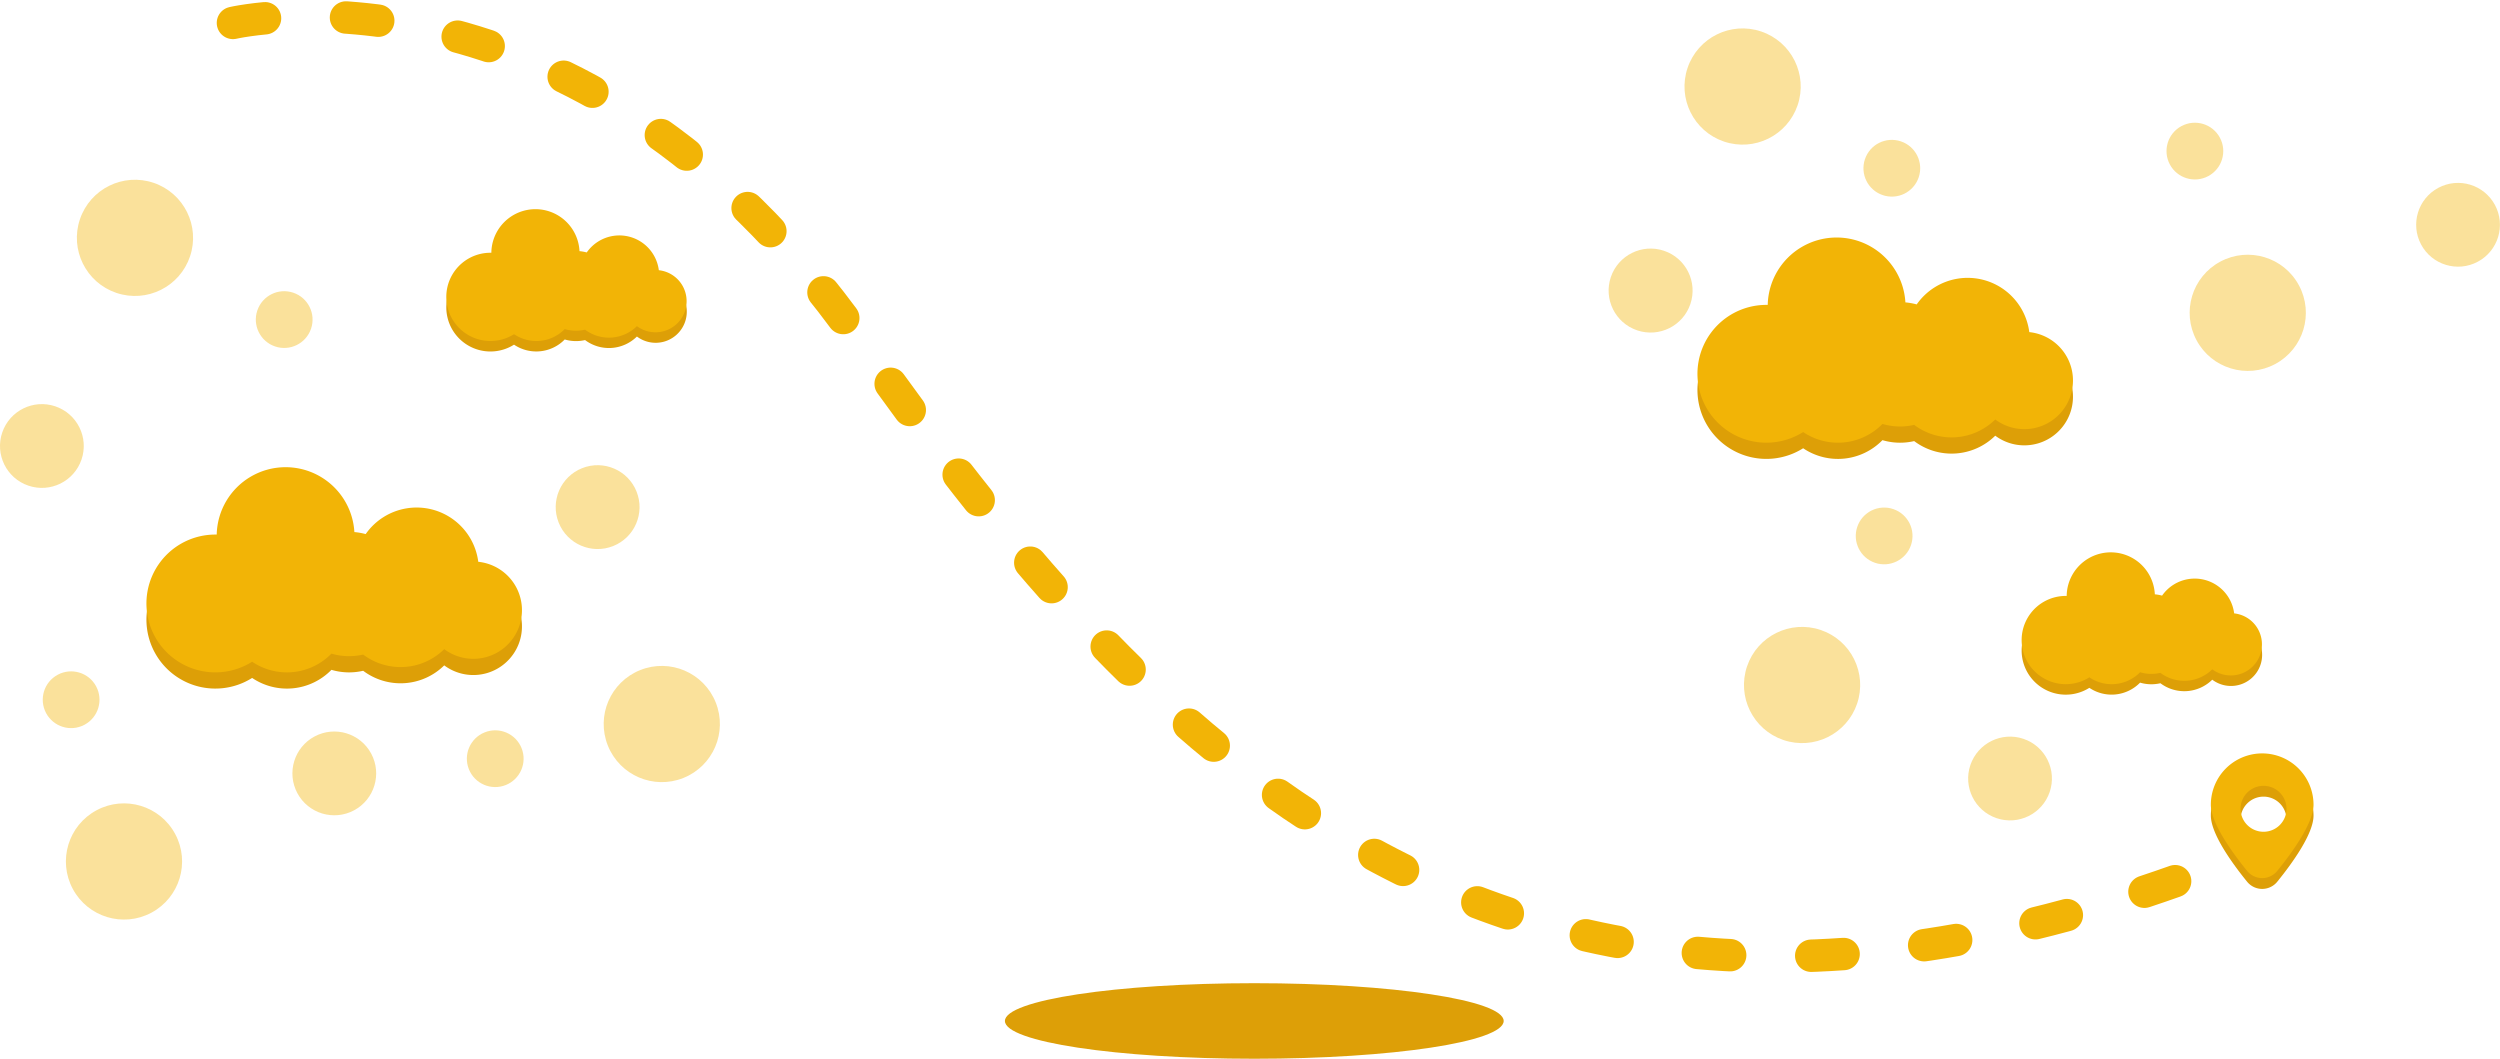 <svg xmlns="http://www.w3.org/2000/svg" viewBox="0 0 925.2 391.82"><title>Asset 8</title><g id="Layer_2" data-name="Layer 2"><g id="locatie"><ellipse cx="464.19" cy="377.84" rx="92.29" ry="13.98" style="fill:#dd9f07"/><path d="M86.21,8.48S213.74-21.2,317.26,124.83,553,422,818.14,321.28" style="fill:none;stroke:#f2b406;stroke-linecap:round;stroke-linejoin:round;stroke-width:12px;stroke-dasharray:12,30"/><path d="M751,128.91a23,23,0,0,0-41.67-10.25,22.92,22.92,0,0,0-4.18-.75,25.5,25.5,0,0,0-50.95.92h-.51a25.5,25.5,0,1,0,13.62,47.06,23,23,0,0,0,29.35-3,23,23,0,0,0,11.74.35,23,23,0,0,0,30-2A18,18,0,1,0,751,128.91Z" style="fill:#dd9f07"/><path d="M751,122.91a23,23,0,0,0-41.67-10.25,22.92,22.92,0,0,0-4.18-.75,25.5,25.5,0,0,0-50.95.92h-.51a25.5,25.5,0,1,0,13.62,47.06,23,23,0,0,0,29.35-3,23,23,0,0,0,11.74.35,23,23,0,0,0,30-2A18,18,0,1,0,751,122.91Z" style="fill:#f2b406"/><path d="M177,213.91a23,23,0,0,0-41.67-10.25,22.92,22.92,0,0,0-4.18-.75,25.5,25.5,0,0,0-50.95.92h-.51a25.5,25.5,0,1,0,13.62,47.06,23,23,0,0,0,29.35-3,23,23,0,0,0,11.74.35,23,23,0,0,0,30-2A18,18,0,1,0,177,213.91Z" style="fill:#dd9f07"/><path d="M177,207.91a23,23,0,0,0-41.67-10.25,22.92,22.92,0,0,0-4.18-.75,25.5,25.5,0,0,0-50.95.92h-.51a25.5,25.5,0,1,0,13.62,47.06,23,23,0,0,0,29.35-3,23,23,0,0,0,11.74.35,23,23,0,0,0,30-2A18,18,0,1,0,177,207.91Z" style="fill:#f2b406"/><path d="M243.82,103.88a14.72,14.72,0,0,0-26.68-6.57,14.67,14.67,0,0,0-2.68-.48,16.32,16.32,0,0,0-32.62.59h-.33a16.33,16.33,0,1,0,8.72,30.13A14.72,14.72,0,0,0,209,125.63a14.71,14.71,0,0,0,7.52.22,14.72,14.72,0,0,0,19.19-1.31,11.52,11.52,0,1,0,8.09-20.66Z" style="fill:#dd9f07"/><path d="M243.82,100a14.72,14.72,0,0,0-26.68-6.57,14.67,14.67,0,0,0-2.68-.48,16.32,16.32,0,0,0-32.62.59h-.33a16.33,16.33,0,1,0,8.72,30.13A14.72,14.72,0,0,0,209,121.79a14.71,14.71,0,0,0,7.52.22,14.72,14.72,0,0,0,19.19-1.31A11.52,11.52,0,1,0,243.82,100Z" style="fill:#f2b406"/><path d="M826.82,230.88a14.72,14.72,0,0,0-26.68-6.57,14.67,14.67,0,0,0-2.68-.48,16.32,16.32,0,0,0-32.62.59h-.33a16.33,16.33,0,1,0,8.72,30.13A14.72,14.72,0,0,0,792,252.63a14.71,14.71,0,0,0,7.52.22,14.72,14.72,0,0,0,19.19-1.31,11.52,11.52,0,1,0,8.09-20.66Z" style="fill:#dd9f07"/><path d="M826.82,227a14.72,14.72,0,0,0-26.68-6.57,14.67,14.67,0,0,0-2.68-.48,16.32,16.32,0,0,0-32.62.59h-.33a16.33,16.33,0,1,0,8.72,30.13A14.72,14.72,0,0,0,792,248.79a14.71,14.71,0,0,0,7.52.22,14.72,14.72,0,0,0,19.19-1.31A11.52,11.52,0,1,0,826.82,227Z" style="fill:#f2b406"/><path d="M837.19,282.82a19,19,0,0,0-19,19c0,6.73,7.82,17.59,13.43,24.5a7.18,7.18,0,0,0,11.14,0c5.61-6.92,13.43-17.77,13.43-24.5A19,19,0,0,0,837.19,282.82Zm.5,29a8.5,8.5,0,1,1,8.5-8.5A8.5,8.5,0,0,1,837.69,311.82Z" style="fill:#dd9f07"/><path d="M837.19,278.82a19,19,0,0,0-19,19c0,6.73,7.82,17.59,13.43,24.5a7.18,7.18,0,0,0,11.14,0c5.61-6.92,13.43-17.77,13.43-24.5A19,19,0,0,0,837.19,278.82Zm.5,29a8.5,8.5,0,1,1,8.5-8.5A8.5,8.5,0,0,1,837.69,307.82Z" style="fill:#f2b406"/><circle cx="909.7" cy="83.24" r="15.5" transform="translate(68.37 439.12) rotate(-28.16)" style="fill:#f2b406;opacity:0.4"/><circle cx="812.31" cy="55.97" r="10.5" transform="translate(69.71 389.93) rotate(-28.16)" style="fill:#f2b406;opacity:0.4"/><circle cx="831.87" cy="115.83" r="21.5" transform="translate(43.78 406.24) rotate(-28.16)" style="fill:#f2b406;opacity:0.4"/><circle cx="743.84" cy="288.07" r="15.5" transform="translate(231.78 899.7) rotate(-71.23)" style="fill:#f2b406;opacity:0.4"/><circle cx="697.24" cy="198.31" r="10.5" transform="translate(285.17 794.69) rotate(-71.23)" style="fill:#f2b406;opacity:0.4"/><circle cx="666.88" cy="253.47" r="21.5" transform="translate(212.34 803.36) rotate(-71.23)" style="fill:#f2b406;opacity:0.4"/><circle cx="123.7" cy="286.24" r="15.5" transform="translate(-120.43 92.24) rotate(-28.16)" style="fill:#f2b406;opacity:0.4"/><circle cx="26.31" cy="258.97" r="10.5" transform="translate(-119.09 43.06) rotate(-28.16)" style="fill:#f2b406;opacity:0.4"/><circle cx="45.87" cy="318.83" r="21.5" transform="translate(-145.02 59.37) rotate(-28.16)" style="fill:#f2b406;opacity:0.4"/><circle cx="221.13" cy="186.97" r="15.5" transform="matrix(0.93, -0.37, 0.37, 0.93, -53.66, 95.61)" style="fill:#f2b406;opacity:0.4"/><circle cx="183.29" cy="280.76" r="10.5" transform="translate(-91.24 88.26) rotate(-21.82)" style="fill:#f2b406;opacity:0.4"/><circle cx="244.93" cy="267.92" r="21.5" transform="translate(-82.05 110.26) rotate(-21.82)" style="fill:#f2b406;opacity:0.4"/><circle cx="15.5" cy="165.06" r="15.5" transform="translate(-145.85 126.96) rotate(-71.35)" style="fill:#f2b406;opacity:0.4"/><circle cx="105.18" cy="118.29" r="10.5" transform="translate(-40.54 180.1) rotate(-71.35)" style="fill:#f2b406;opacity:0.4"/><circle cx="49.95" cy="88.04" r="21.5" transform="translate(-49.44 107.2) rotate(-71.35)" style="fill:#f2b406;opacity:0.4"/><circle cx="610.5" cy="109.06" r="15.5" transform="matrix(0.32, -0.95, 0.95, 0.32, 311.89, 652.61)" style="fill:#f2b406;opacity:0.4"/><circle cx="700.18" cy="62.29" r="10.5" transform="translate(417.2 705.76) rotate(-71.35)" style="fill:#f2b406;opacity:0.4"/><circle cx="644.95" cy="32.04" r="21.5" transform="translate(408.3 632.86) rotate(-71.35)" style="fill:#f2b406;opacity:0.4"/></g></g></svg>